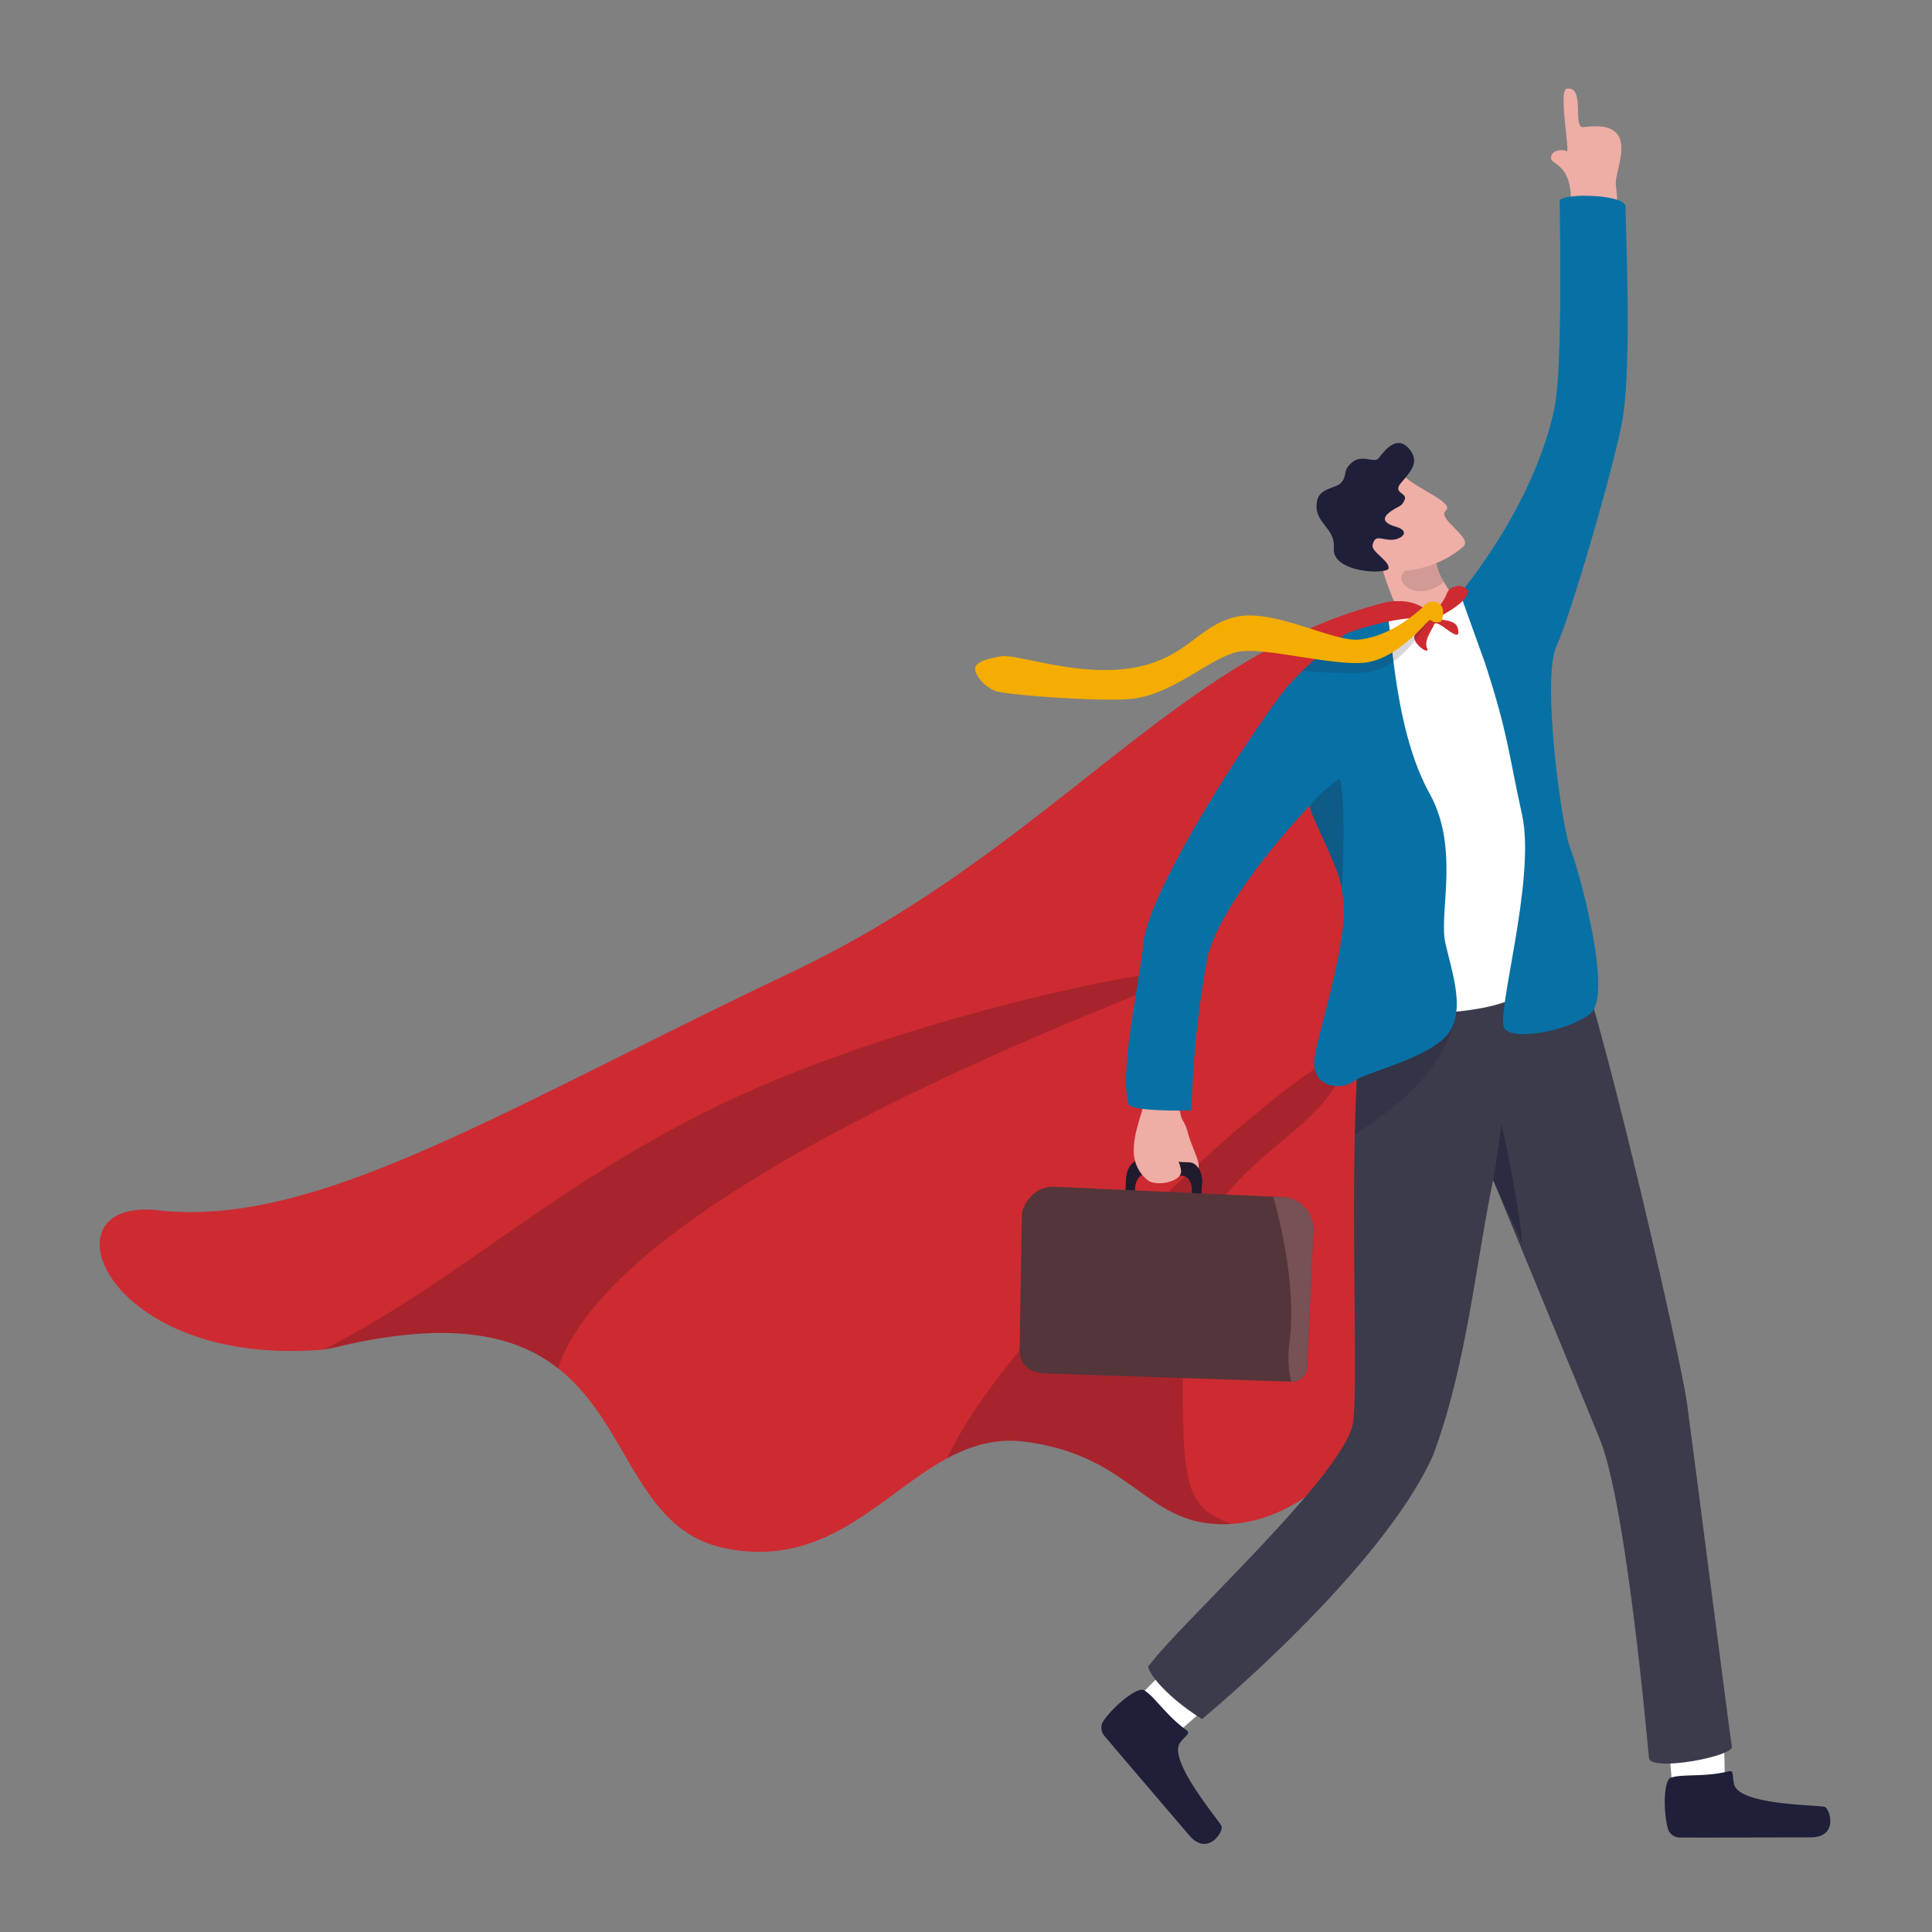 <svg xmlns="http://www.w3.org/2000/svg" xmlns:xlink="http://www.w3.org/1999/xlink" width="349" height="349" viewBox="0 0 349 349">
  <rect x="0" y="0" width="349" height="349" fill="#808080" stroke="none"/>
  <defs>
    <clipPath id="clip-path">
      <rect id="Rectángulo_49626" data-name="Rectángulo 49626" width="312.632" height="317.086" fill="none"/>
    </clipPath>
    <clipPath id="clip-path-3">
      <rect id="Rectángulo_49618" data-name="Rectángulo 49618" width="154.567" height="71.504" fill="none"/>
    </clipPath>
    <clipPath id="clip-path-4">
      <rect id="Rectángulo_49619" data-name="Rectángulo 49619" width="72.202" height="84.625" fill="none"/>
    </clipPath>
    <clipPath id="clip-path-5">
      <rect id="Rectángulo_49620" data-name="Rectángulo 49620" width="7.741" height="6.939" fill="none"/>
    </clipPath>
    <clipPath id="clip-path-6">
      <rect id="Rectángulo_49621" data-name="Rectángulo 49621" width="5.236" height="21.487" fill="none"/>
    </clipPath>
    <clipPath id="clip-path-7">
      <rect id="Rectángulo_49622" data-name="Rectángulo 49622" width="17.987" height="20.64" fill="none"/>
    </clipPath>
    <clipPath id="clip-path-8">
      <rect id="Rectángulo_49623" data-name="Rectángulo 49623" width="6.092" height="20.109" fill="none"/>
    </clipPath>
    <clipPath id="clip-path-9">
      <rect id="Rectángulo_49624" data-name="Rectángulo 49624" width="24.303" height="11.841" fill="none"/>
    </clipPath>
  </defs>
  <g id="Grupo_172416" data-name="Grupo 172416" transform="translate(1840 5153)">
    <g id="Grupo_171276" data-name="Grupo 171276" transform="translate(-1822 -5137)">
      <g id="Grupo_171299" data-name="Grupo 171299" clip-path="url(#clip-path)">
        <g id="Grupo_171298" data-name="Grupo 171298">
          <g id="Grupo_171297" data-name="Grupo 171297" clip-path="url(#clip-path)">
            <path id="Trazado_212361" data-name="Trazado 212361" d="M204.437,433.142c-15.4.96-17.148-12.195-37.191-14.845-5.3-.7-9.855.683-14.145,3-11.931,6.445-21.847,20.1-40.284,16.2-15.962-3.376-17.09-22.332-30-32.464-7.367-5.78-18.572-8.688-38.553-4.19a29.294,29.294,0,0,1-3.792.8c-39.585,3.388-51.33-27.564-29.9-25.154,28.573,3.214,61.618-17.924,114.34-42.963,47.5-22.561,69.985-57.918,108.021-67l25.025,15.956s-4.436,51.149-6.779,78.129-21.345,70.951-46.738,72.531" transform="translate(0 -173.858)" fill="#cd2b31"/>
            <g id="Grupo_171278" data-name="Grupo 171278" transform="translate(40.47 159.673)" opacity="0.19">
              <g id="Grupo_171277" data-name="Grupo 171277">
                <g id="Grupo_171276-2" data-name="Grupo 171276" clip-path="url(#clip-path-3)">
                  <path id="Trazado_212362" data-name="Trazado 212362" d="M268.455,461.148c-14.1,5.931-99.288,38.006-109.713,69.6-7.368-5.78-18.572-8.688-38.554-4.19q-1.941.436-3.792.8c25.406-12.991,41.939-30.36,74.146-45.426,36.111-16.89,93.064-27.155,77.912-20.783" transform="translate(-116.397 -459.241)" fill="#070716"/>
                </g>
              </g>
            </g>
            <g id="Grupo_171281" data-name="Grupo 171281" transform="translate(153.1 174.71)" opacity="0.19">
              <g id="Grupo_171280" data-name="Grupo 171280">
                <g id="Grupo_171279" data-name="Grupo 171279" clip-path="url(#clip-path-4)">
                  <path id="Trazado_212363" data-name="Trazado 212363" d="M491.673,587.063c-15.4.96-17.148-12.195-37.191-14.845-5.3-.7-9.855.683-14.145,3,12.313-27.151,76.966-83.926,71.922-70.786-5.854,15.252-28.905,17.292-29.269,46.614s-.126,32.639,8.683,36.016" transform="translate(-440.337 -502.488)" fill="#070716"/>
                </g>
              </g>
            </g>
            <path id="Trazado_212364" data-name="Trazado 212364" d="M824.231,853.747c.194-3.824-.523-13.459-.523-13.459l-10.12.1,1.208,14.461,6.889,4.3Z" transform="translate(-530.712 -548.129)" fill="#fff"/>
            <path id="Trazado_212365" data-name="Trazado 212365" d="M824.665,874.215c1.059-.258.621.755,1.02,2.354.913,3.66,14.244,3.7,16.255,4.027,1.038.166,2.734,5.545-2.43,5.545-4.465,0-18.767.053-23.653.022a2.247,2.247,0,0,1-2.168-1.687c-.895-3.535-.676-9.028.686-9.151,2.058-.668,5.875-.036,10.289-1.11" transform="translate(-530.428 -570.234)" fill="#1f1f39"/>
            <path id="Trazado_212366" data-name="Trazado 212366" d="M546.607,822.854c3.038-2.331,9.911-9.121,9.911-9.121l-6.633-7.645-10.23,10.293,1.191,8.033Z" transform="translate(-352.023 -525.82)" fill="#fff"/>
            <path id="Trazado_212367" data-name="Trazado 212367" d="M535.8,839.17c.883.64-.172.963-1.132,2.3-2.2,3.068,6.41,13.248,7.469,14.989.547.9-2.451,5.676-5.8,1.744-2.894-3.4-12.2-14.257-15.347-18a2.247,2.247,0,0,1-.121-2.744c2.113-2.972,6.437-6.366,7.413-5.408,1.843,1.134,3.836,4.45,7.514,7.115" transform="translate(-339.502 -542.65)" fill="#1f1f39"/>
            <path id="Trazado_212368" data-name="Trazado 212368" d="M554.563,587.9s32.3-26.62,41.724-47.628c6.061-16.169,7.67-34.375,10.862-49.747,0,0,14.392,34.855,19.246,46.737s8.64,55.106,8.909,57.662,15.3-.288,14.974-2.037-6.951-53.586-8.094-61.973S628.02,465.8,622.308,449.723l-6.324,1.622s-31.825,4.548-32.168,6.834c-.169,1.127-.321,2.314-.46,3.553,0,.04-.01.08-.015.12-.664,5.951-1.01,13.076-1.177,20.52-.485,21.4.513,45.441-.291,51.827-1.142,9.083-31.066,36.208-36.778,43.9-1.142.348,2.234,5.259,9.469,9.8" transform="translate(-355.429 -293.359)" fill="#3b3b4c"/>
            <path id="Trazado_212369" data-name="Trazado 212369" d="M680.354,255.057l-8.83-.332c-1.005-3.78-5.423-12.115-5.657-15.661-.258-3.89.124-3.771.124-3.771l6.566,2.042,3.089.962a10.229,10.229,0,0,0,1.3,3.975,21.236,21.236,0,0,0,4.781,5.9c1.83,1.63-1.374,6.881-1.374,6.881" transform="translate(-434.294 -153.483)" fill="#efaea6"/>
            <g id="Grupo_171284" data-name="Grupo 171284" transform="translate(235.107 83.852)" opacity="0.14">
              <g id="Grupo_171283" data-name="Grupo 171283">
                <g id="Grupo_171282" data-name="Grupo 171282" clip-path="url(#clip-path-5)">
                  <path id="Trazado_212370" data-name="Trazado 212370" d="M682.443,242.129a14.168,14.168,0,0,0,1.5,4.335c-4.553,3.6-8.541.422-7.6-1.349a38.563,38.563,0,0,1,3.018-3.947Z" transform="translate(-676.197 -241.167)" fill="#1f1f39"/>
                </g>
              </g>
            </g>
            <path id="Trazado_212371" data-name="Trazado 212371" d="M658.8,201.6c2.333,2.3,9.08,4.734,7.4,6.165s4.933,4.85,3.2,6.436c-4.192,3.844-11.5,5.375-13.844,3.774s-7.04-7.672-7.04-7.672Z" transform="translate(-423.037 -131.506)" fill="#efaea6"/>
            <path id="Trazado_212372" data-name="Trazado 212372" d="M645.772,196.4c1.5-1.008,1.815-.723,2.373-2s-2.219-1.177-.694-3,3.383-3.6,1.822-5.794c-2.259-3.172-4.473-.475-5.793,1.249-.849,1.109-3.041-.922-5.031.953-1.561,1.471-.555,2.257-1.89,3.631-.806.83-3.752.856-4.212,3.079-.854,4.124,3.32,4.709,3,8.6-.368,4.537,9.778,4.838,9.9,3.646.141-1.391-3.158-2.936-2.887-4.194.409-1.9,1.415-1.024,3.2-.942,1.9.087,3.9-1.519,1.006-2.36s-2.148-1.956-.793-2.868" transform="translate(-412.411 -120.117)" fill="#1f1f39"/>
            <g id="Grupo_171287" data-name="Grupo 171287" transform="translate(251.72 187.123)" opacity="0.57">
              <g id="Grupo_171286" data-name="Grupo 171286">
                <g id="Grupo_171285" data-name="Grupo 171285" clip-path="url(#clip-path-6)">
                  <path id="Trazado_212373" data-name="Trazado 212373" d="M729.215,559.678c-3.013-6.619-5.236-11.447-5.236-11.447.868-4.622,1.5-10.04,1.5-10.04s3.144,13.588,3.736,21.487" transform="translate(-723.979 -538.191)" fill="#1f1f39"/>
                </g>
              </g>
            </g>
            <path id="Trazado_212374" data-name="Trazado 212374" d="M535.362,556.625l8.806.456c1.358.071,2.378,1.69,2.278,3.615l-.277,5.343a.047.047,0,0,1-.049.044L544.482,566a.047.047,0,0,1-.044-.049l.2-3.765c.075-1.44-.687-2.651-1.7-2.7l-6.583-.341c-1.015-.053-1.9,1.073-1.973,2.513l-.2,3.765a.047.047,0,0,1-.049.044l-1.639-.085a.047.047,0,0,1-.044-.049l.277-5.343c.1-1.925,1.281-3.43,2.639-3.36" transform="translate(-347.32 -363.091)" fill="#201b2c"/>
            <path id="Trazado_212375" data-name="Trazado 212375" d="M545.611,529.864a.048.048,0,0,1,.037.041c.243,1.975.784,1.46,1.461,4.048s2.836,6.241,1.49,6.627-2.361-1.191-3.012-1.515.823,1.22.011,2.464-4.19,1.918-5.708.911a6.662,6.662,0,0,1-2.592-5.608c-.039-2.59,1.269-6.087,1.541-7.218.261-1.084,6.277.146,6.772.25" transform="translate(-350.485 -345.183)" fill="#eeada5"/>
            <path id="Trazado_212376" data-name="Trazado 212376" d="M562.737,557.747c1.359.071,2.378,1.691,2.278,3.615l-.278,5.342a.046.046,0,0,1-.049.044l-1.638-.084a.047.047,0,0,1-.044-.049l.2-3.765c.074-1.44-.688-2.651-1.7-2.7l-.586-2.414a.047.047,0,0,1,.047-.058Z" transform="translate(-365.888 -363.777)" fill="#201b2c"/>
            <path id="Trazado_212377" data-name="Trazado 212377" d="M531.046,578.366l-1.147,24.8a2.716,2.716,0,0,1-2.838,2.588l-.034,0L482.72,604.27c-5-.231-4.8-3.757-4.733-5.229l.383-23.469c.068-1.474,2.025-5.266,6.02-5.026l39.4,1.8,1.479.066a5.8,5.8,0,0,1,5.774,5.956" transform="translate(-311.782 -372.167)" fill="#54353a"/>
            <path id="Trazado_212378" data-name="Trazado 212378" d="M617.052,581.765l-1.147,24.8a2.716,2.716,0,0,1-2.839,2.588.046.046,0,0,1-.043-.033,19.505,19.505,0,0,1-.241-7.456c.995-8.815-1.074-18.95-2.967-25.859a.046.046,0,0,1,.047-.058l1.415.063a5.8,5.8,0,0,1,5.774,5.956" transform="translate(-397.788 -375.565)" fill="#775155"/>
            <path id="Trazado_212379" data-name="Trazado 212379" d="M757.8,28.721c-.02-.006-.258-4.406-.147-7.972.222-7.167-3.511-6.959-3.57-8.135C754,11,756.246,10.939,756.9,11.323S755.369.279,756.9.029c3.469-.565.937,7.228,3.065,6.938,10.649-1.452,5.567,7.5,5.808,10.406a50.511,50.511,0,0,1,.332,8.4c-.09,1.164-7.8,3.086-8.312,2.944" transform="translate(-491.892 0)" fill="#eeada5"/>
            <g id="Grupo_171290" data-name="Grupo 171290" transform="translate(226.735 168.373)" opacity="0.28">
              <g id="Grupo_171289" data-name="Grupo 171289">
                <g id="Grupo_171288" data-name="Grupo 171288" clip-path="url(#clip-path-7)">
                  <path id="Trazado_212380" data-name="Trazado 212380" d="M652.12,504.9c4.7-3.413,14.748-9.272,17.987-20.5l-16.8-.142c0,.04-.01.08-.015.12-.664,5.951-1.01,13.076-1.177,20.52" transform="translate(-652.12 -484.262)" fill="#1f1f39"/>
                </g>
              </g>
            </g>
            <path id="Trazado_212381" data-name="Trazado 212381" d="M658.969,263.943c3.193-1.711,5.685,2.136,8.481,1.617,1.7-.315,1.269-1.812,1.836-2.821.349-.622,1.347-.473,2.7-.7,3.556-.588,21.03,68.06,21.03,68.06s-8.973,5.118-16.062,6.694-19,1.787-19.339-.744-4.341-66.909-4.341-66.909a19.892,19.892,0,0,1,5.694-5.2" transform="translate(-426.138 -170.93)" fill="#fff"/>
            <path id="Trazado_212382" data-name="Trazado 212382" d="M533.793,358.565a.094.094,0,0,0,.017.025c1.3.94,7.295,1,11.128.935a.043.043,0,0,0,.045-.04c.326-2.968.279-13.156,3.033-27.864,2.692-10.325,17.107-25.887,18.438-27.133,0,.015,0,.032,0,.053a2.7,2.7,0,0,0,.112.542l0,.015c.013.047.027.1.045.147l0,.012,0,.005c.023.07.047.144.075.221.035.1.072.206.114.318.2.54.48,1.194.808,1.931.065.144.132.293.2.445.789,1.746,1.8,3.886,2.717,6.065.087.211.174.42.261.632.129.316.256.632.378.945s.244.63.358.94l.015.045a17.5,17.5,0,0,1,.694,2.908c.075.438.144.9.212,1.391,1.09,7.914-4.663,24.657-5.15,29.083-.6,5.463,5.055,5.739,7.287,3.978,1.836-1.45,12.215-3.756,16.3-7.879s1.207-11.753.047-17.084c-1.179-5.4,2.62-17-2.809-26.864-6.8-12.35-6.67-30.417-8.016-34.163,0,0-13.609,9.13-19,16.435-8.123,11-23.578,35.408-24.653,44.391-1.149,9.583-4.5,24.195-2.662,29.563" transform="translate(-347.846 -174.934)" fill="#0771a5"/>
            <g id="Grupo_171293" data-name="Grupo 171293" transform="translate(218.61 124.671)" opacity="0.28">
              <g id="Grupo_171292" data-name="Grupo 171292">
                <g id="Grupo_171291" data-name="Grupo 171291" clip-path="url(#clip-path-8)">
                  <path id="Trazado_212383" data-name="Trazado 212383" d="M628.752,363.507l.159.7,0,.013,0,0c.023.07.047.144.075.221.035.1.072.207.114.318.2.54.48,1.194.809,1.93.065.145.132.294.2.445.789,1.746,1.8,3.886,2.717,6.065.087.211.174.421.261.632.129.316.256.632.378.945s.246.629.361.941a.265.265,0,0,1,.013.044,17.53,17.53,0,0,1,.694,2.908c.393-6.777.542-17.425-.4-20.109,0,0-3.841,2.684-5.384,4.936" transform="translate(-628.752 -358.571)" fill="#1f1f39"/>
                </g>
              </g>
            </g>
            <path id="Trazado_212384" data-name="Trazado 212384" d="M706.8,127.541c10.8-13.482,15.584-26.02,17.088-33.669s.91-34.686.91-37.23c0-1.489,12.079-1.324,11.913,1.076-.11,1.6,1.241,28.212-.579,38.47-1.51,8.509-9.525,35.851-11.914,40.87-2.672,5.614.8,32.209,2.536,36.646s7.65,26.309,3.634,29.66c-3.726,3.108-13.6,5.037-15.535,2.806-1.8-2.069,5.732-26.9,3.154-38.656s-2.51-14.489-6.648-27.273" transform="translate(-461.056 -36.324)" fill="#0771a5"/>
            <path id="Trazado_212385" data-name="Trazado 212385" d="M650.749,262.351a10.337,10.337,0,0,1,6.075-1.164c2.909.3,4.017,1.916,4.868,1.831s2.087-1.788,2.683-3.194c.429-1.011.806-1.16,1.788-1.4,1.022-.256,2.2.622,2.087,1.065-.682,2.6-5.891,4.485-5.436,4.826s3.173.028,3.577,1.76c.795,3.407-3.861-2.186-4.315-.681-.228.757-1.9,2.788-1.249,4.258.624,1.42-3.123-1.079-2.157-2.5s2.679-1.715.935-2.727-12.575,1.875-14.009,2.923c-1.1.806,4.561-4.736,5.154-4.993" transform="translate(-421.036 -168.54)" fill="#cd2b31"/>
            <g id="Grupo_171296" data-name="Grupo 171296" transform="translate(217.251 93.751)" opacity="0.18">
              <g id="Grupo_171295" data-name="Grupo 171295">
                <g id="Grupo_171294" data-name="Grupo 171294" clip-path="url(#clip-path-9)">
                  <path id="Trazado_212386" data-name="Trazado 212386" d="M648.153,271.629c-.339-.227-3.76,6.476-8.379,8.684a10.857,10.857,0,0,1-4.075,1.113,99.254,99.254,0,0,1-10.856-.342,47.574,47.574,0,0,1,5.337-4.6c3.808,1.208,2.877.961,5.062.723a15.808,15.808,0,0,0,4.567-1.244,26.319,26.319,0,0,0,6.658-4.361c.876-.761,1.007-1.922,2.059-1.963,1.395-.056.064,2.279-.373,1.988" transform="translate(-624.843 -269.639)" fill="#1f1f39"/>
                </g>
              </g>
            </g>
            <path id="Trazado_212387" data-name="Trazado 212387" d="M539.39,268.276a1.737,1.737,0,0,0-1.9-1.675c-1.051.041-1.137.468-2.014,1.23-2.633,2.287-6.564,5.1-11.225,5.605s-15.3-5.615-22.192-4.117-9,7.681-18.951,9.267-20.661-2.622-23.6-2.117-4.716,1.148-4.642,2.311,1.536,3.088,3.6,3.913,20.239,2.061,25.038,1.416c7.834-1.052,14.57-8.122,19.618-8.57s15.669,2.445,21.586,2.116c6.6-.367,11.97-8.052,12.4-7.761a1.793,1.793,0,0,0,1.685.361c.581-.146.635-1.316.593-1.977" transform="translate(-296.713 -173.906)" fill="#f4ad00"/>
          </g>
        </g>
      </g>
    </g>
    <rect id="Rectángulo_215668" data-name="Rectángulo 215668" width="349" height="349" transform="translate(-1840 -5153)" fill="none"/>
  </g>
</svg>
